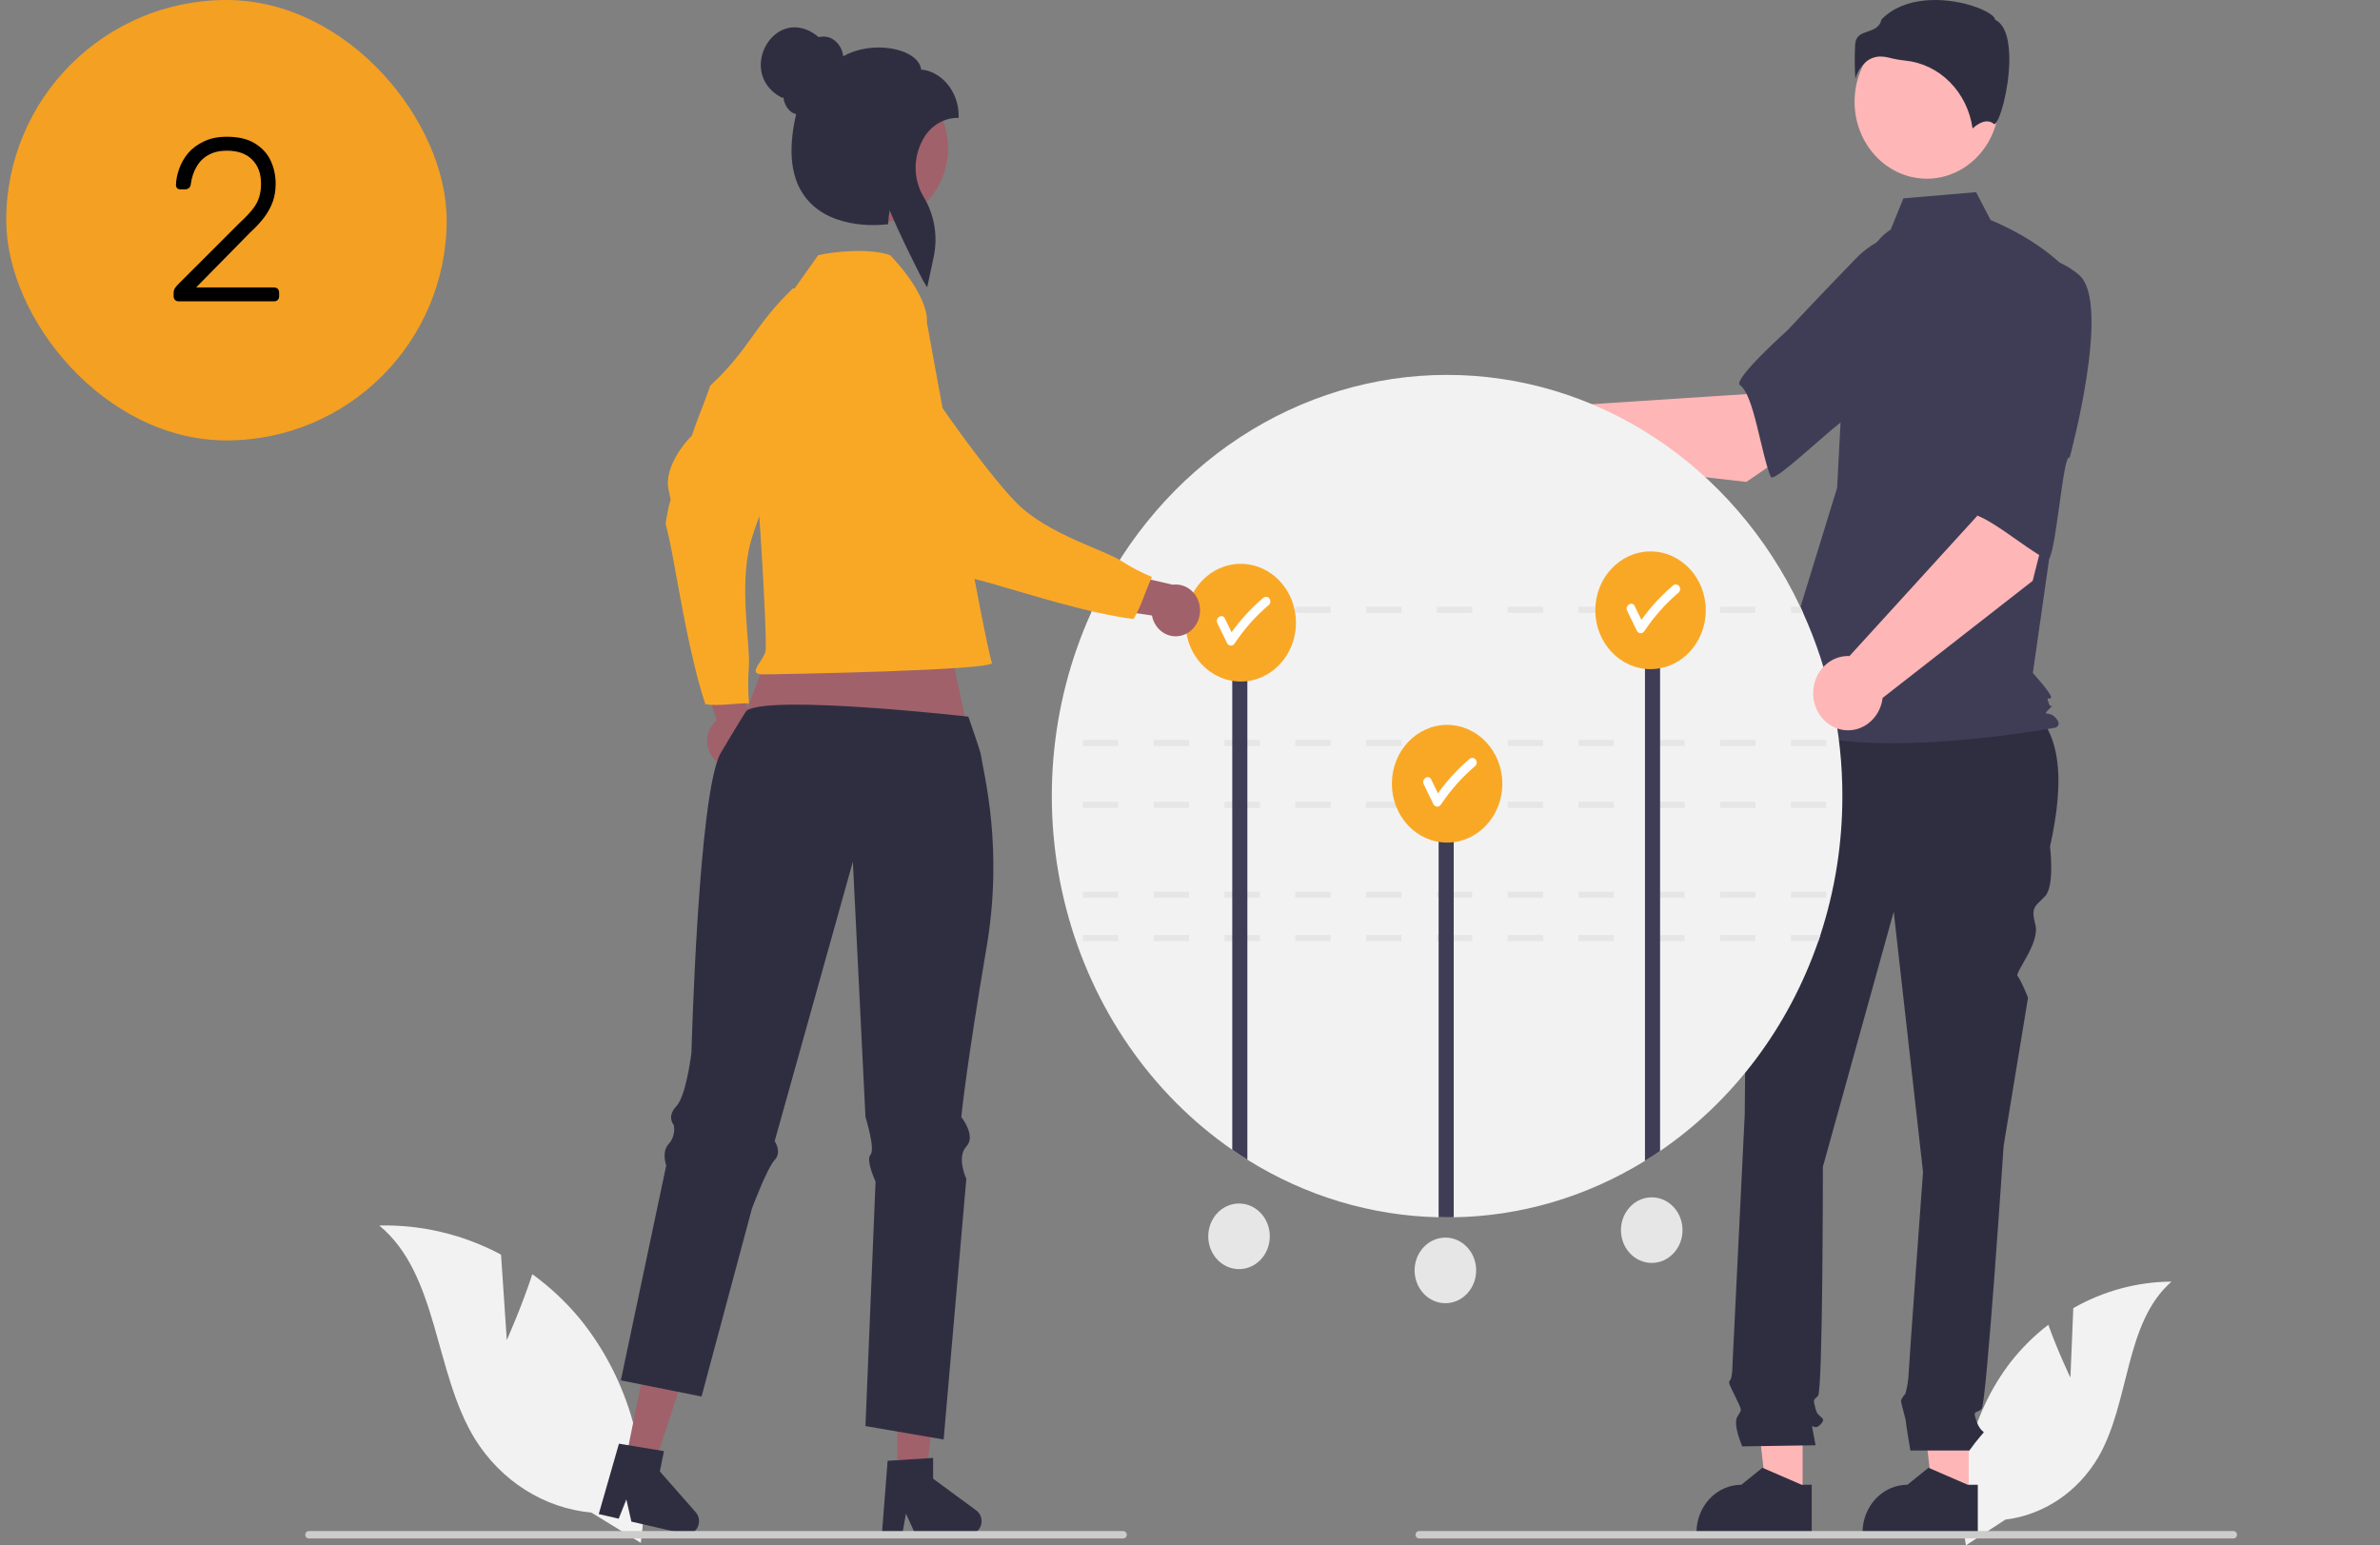 <svg width="308" height="200" viewBox="0 0 308 200" fill="none" xmlns="http://www.w3.org/2000/svg">
<rect x="0" y="0" width="308" height="200" fill="#808080" stroke="none"/>
<rect x="0.805" width="57" height="57" rx="28.5" fill="#F4A022"/>
<path d="M23.131 39C22.931 39 22.771 38.94 22.651 38.82C22.531 38.7 22.471 38.54 22.471 38.34V37.89C22.471 37.69 22.521 37.5 22.621 37.32C22.741 37.12 22.941 36.89 23.221 36.63L30.991 28.86C31.751 28.16 32.331 27.55 32.731 27.03C33.131 26.51 33.401 26 33.541 25.5C33.701 24.98 33.781 24.41 33.781 23.79C33.781 22.45 33.391 21.4 32.611 20.64C31.851 19.88 30.761 19.5 29.341 19.5C28.441 19.5 27.661 19.68 27.001 20.04C26.341 20.4 25.821 20.91 25.441 21.57C25.061 22.21 24.811 22.96 24.691 23.82C24.671 24.06 24.581 24.24 24.421 24.36C24.261 24.46 24.121 24.51 24.001 24.51H23.401C23.201 24.51 23.041 24.46 22.921 24.36C22.821 24.24 22.771 24.1 22.771 23.94C22.791 23.26 22.931 22.56 23.191 21.84C23.451 21.1 23.841 20.42 24.361 19.8C24.901 19.18 25.581 18.68 26.401 18.3C27.221 17.9 28.201 17.7 29.341 17.7C30.861 17.7 32.081 17.99 33.001 18.57C33.941 19.15 34.621 19.9 35.041 20.82C35.461 21.74 35.671 22.73 35.671 23.79C35.671 24.61 35.551 25.37 35.311 26.07C35.071 26.75 34.711 27.42 34.231 28.08C33.751 28.72 33.141 29.38 32.401 30.06L25.381 37.2H35.431C35.651 37.2 35.821 37.26 35.941 37.38C36.061 37.5 36.121 37.67 36.121 37.89V38.34C36.121 38.54 36.061 38.7 35.941 38.82C35.821 38.94 35.651 39 35.431 39H23.131Z" fill="black"/>
<g clip-path="url(#clip0_1_3997)">
<path d="M267.936 178.289L268.311 169.296C272.224 167.067 276.587 165.89 281.023 165.867C274.918 171.186 275.681 181.44 271.542 188.593C270.235 190.814 268.476 192.693 266.395 194.09C264.314 195.488 261.965 196.368 259.521 196.666L254.412 200C253.711 195.835 253.866 191.558 254.865 187.462C255.865 183.367 257.685 179.552 260.202 176.278C261.63 174.457 263.269 172.835 265.078 171.45C266.302 174.888 267.936 178.289 267.936 178.289Z" fill="#F2F2F2"/>
<path d="M92.538 98.343C92.201 98.014 91.935 97.611 91.759 97.161C91.584 96.712 91.503 96.227 91.522 95.74C91.542 95.253 91.661 94.777 91.872 94.345C92.083 93.913 92.38 93.535 92.742 93.239L89.242 82.003L94.817 83.599L97.286 94.024C97.713 94.706 97.891 95.532 97.785 96.344C97.679 97.156 97.297 97.899 96.712 98.431C96.127 98.963 95.379 99.248 94.609 99.232C93.84 99.216 93.103 98.899 92.538 98.343V98.343Z" fill="#A0616A"/>
<path d="M102.643 37.296C103.568 37.861 109.041 36.461 110.11 36.859C109.52 40.696 112.724 39.256 109.244 44.294C105.764 49.333 98.755 64.44 97.163 70.086C95.57 75.732 97.146 83.689 96.908 86.365C96.793 87.916 96.8 89.474 96.929 91.023C95.049 90.998 93.196 91.413 91.286 91.148C89.25 85.007 87.88 76.265 86.951 71.434C86.021 66.603 85.987 68.646 86.413 66.231C86.84 63.815 86.943 65.57 86.495 63.259C86.047 60.948 87.859 58.045 89.533 56.389C90.254 54.177 91.187 52.114 91.902 49.925C97.138 45.057 97.482 42.245 102.643 37.296Z" fill="#F9A826"/>
<path d="M254.772 193.769H250.146L247.945 174.753H254.773L254.772 193.769Z" fill="#FFB6B6"/>
<path d="M255.952 198.548L241.035 198.547V198.346C241.035 196.705 241.647 195.131 242.736 193.971C243.825 192.811 245.301 192.159 246.841 192.159H246.841L249.566 189.956L254.65 192.159L255.952 192.159L255.952 198.548Z" fill="#2F2E41"/>
<path d="M233.28 193.769H228.654L226.453 174.753H233.281L233.28 193.769Z" fill="#FFB6B6"/>
<path d="M234.459 198.548L219.543 198.547V198.346C219.543 196.705 220.155 195.131 221.244 193.971C222.332 192.811 223.809 192.159 225.349 192.159H225.349L228.074 189.956L233.158 192.159L234.46 192.159L234.459 198.548Z" fill="#2F2E41"/>
<path d="M231.277 89.806L261.367 90.608C267.082 93.916 267.169 101.076 265.297 109.576C265.297 109.576 265.929 114.628 264.664 115.976C263.4 117.323 262.768 117.323 263.4 119.681C264.032 122.039 260.693 125.89 261.098 126.322C261.504 126.754 262.452 129.112 262.452 129.112L259.291 148.311C259.291 148.311 257.079 181.657 256.447 182.331C255.815 183.005 255.183 182.331 255.815 184.015C256.447 185.699 257.079 185.026 256.447 185.699C255.887 186.343 255.359 187.017 254.867 187.72H247.225C247.225 187.72 246.649 184.352 246.649 184.015C246.649 183.678 246.017 181.657 246.017 181.321C246.017 180.984 246.576 180.388 246.576 180.388C246.769 179.704 246.899 179.001 246.965 178.289C246.965 177.615 248.862 151.68 248.862 151.68L245.069 117.997L235.903 151.006C235.903 151.006 235.903 179.973 235.271 180.647C234.639 181.321 234.639 180.984 234.955 182.331C235.271 183.678 236.535 183.342 235.587 184.352C234.639 185.363 234.323 183.678 234.639 185.363L234.955 187.047L225.473 187.191C225.473 187.191 224.209 184.352 224.841 183.342C225.473 182.331 225.435 182.607 224.664 180.953C223.893 179.3 223.577 178.963 223.893 178.626C224.209 178.289 224.209 176.498 224.209 176.498L225.789 144.269C225.789 144.269 226.105 110.25 226.105 109.239C226.129 108.719 226.039 108.2 225.843 107.724V106.352L227.054 101.492L231.277 89.806Z" fill="#2F2E41"/>
<path d="M249.353 23.127C254.516 23.127 258.702 18.666 258.702 13.163C258.702 7.661 254.516 3.2 249.353 3.2C244.19 3.2 240.004 7.661 240.004 13.163C240.004 18.666 244.19 23.127 249.353 23.127Z" fill="#FFB6B6"/>
<path d="M244.679 29.712C242.665 30.988 241.46 33.333 240.769 35.719C239.488 40.136 238.717 44.703 238.473 49.319L237.743 63.138L228.695 92.563C236.537 99.634 266.011 94.17 266.011 94.17C266.011 94.17 266.915 93.849 266.011 92.885C265.106 91.92 264.225 92.775 265.13 91.81C266.035 90.846 265.411 91.92 265.109 90.956C264.808 89.992 265.109 90.635 265.411 90.313C265.712 89.992 263.076 87.099 263.076 87.099L265.489 70.209L268.505 36.14C264.886 31.319 257.607 28.477 257.607 28.477L255.727 24.869L246.323 25.671L244.679 29.712Z" fill="#3F3D56"/>
<path d="M243.397 7.316C243.759 7.319 244.119 7.369 244.469 7.466C245.159 7.643 245.861 7.768 246.568 7.841C248.732 8.058 250.766 9.041 252.344 10.635C253.922 12.228 254.954 14.339 255.274 16.63C255.817 16.126 257.054 15.197 258.067 16.06C258.082 16.074 258.091 16.081 258.127 16.063C258.8 15.723 259.994 11.535 260.03 7.848C260.05 5.892 259.76 3.393 258.275 2.601L258.197 2.56L258.177 2.469C258.077 2.029 256.969 1.278 255.042 0.693C251.541 -0.37 246.425 -0.524 243.486 2.523C243.264 3.55 242.437 3.832 241.706 4.081C240.897 4.357 240.198 4.595 240.088 5.653C239.996 7.159 240.002 8.669 240.108 10.174C240.382 9.253 240.92 8.447 241.647 7.87C242.164 7.499 242.774 7.306 243.397 7.316Z" fill="#2F2E41"/>
<path d="M225.994 62.369L241.266 51.946L233.574 41.049L225.979 51.006L202.314 52.552C201.691 51.897 200.903 51.448 200.046 51.261C199.188 51.075 198.298 51.158 197.484 51.501C196.67 51.844 195.968 52.432 195.462 53.193C194.956 53.955 194.669 54.856 194.636 55.788C194.603 56.72 194.825 57.643 195.275 58.443C195.725 59.242 196.384 59.886 197.171 60.294C197.958 60.701 198.84 60.856 199.708 60.739C200.576 60.623 201.394 60.239 202.061 59.636L225.994 62.369Z" fill="#FFB6B6"/>
<path d="M255.441 37.397C256.328 43.114 239.589 54.03 239.589 54.03C239.589 52.688 229.599 62.818 229.148 61.705C227.866 58.542 226.965 51.051 225.174 49.852C224.15 49.166 231.342 42.725 231.342 42.725C231.342 42.725 235.107 38.683 240.048 33.584C241.419 32.115 243.117 31.04 244.984 30.459C246.851 29.877 248.825 29.808 250.723 30.259C250.723 30.259 254.555 31.68 255.441 37.397Z" fill="#3F3D56"/>
<path d="M238.424 103.034C238.43 109.152 237.469 115.227 235.58 121.004C235.494 121.273 235.403 121.537 235.313 121.806C231.447 132.996 224.255 142.534 214.833 148.967C214.19 149.408 213.539 149.829 212.877 150.238C205.349 154.888 196.828 157.403 188.128 157.541C187.842 157.545 187.556 157.549 187.27 157.549C186.902 157.549 186.537 157.545 186.172 157.537C177.46 157.352 168.939 154.788 161.423 150.089C160.761 149.676 160.109 149.247 159.467 148.803C149.007 141.576 141.379 130.53 138.016 117.737C134.653 104.944 135.784 91.283 141.199 79.316C141.319 79.048 141.443 78.783 141.571 78.514C145.835 69.496 152.366 61.916 160.435 56.62C168.504 51.324 177.794 48.519 187.27 48.519C196.747 48.519 206.037 51.324 214.106 56.62C222.175 61.916 228.705 69.496 232.97 78.514C233.098 78.783 233.222 79.048 233.342 79.316C236.698 86.711 238.436 94.82 238.424 103.034Z" fill="#F2F2F2"/>
<path d="M222.597 121.004V121.806H227.178V121.004H222.597ZM213.434 121.004V121.806H218.016V121.004H213.434ZM204.272 121.004V121.806H208.853V121.004H204.272ZM195.11 121.004V121.806H199.691V121.004H195.11ZM185.947 121.004V121.806H190.528V121.004H185.947ZM176.785 121.004V121.806H181.366V121.004H176.785ZM167.622 121.004V121.806H172.203V121.004H167.622ZM158.464 121.004V121.806H163.041V121.004H158.464ZM149.301 121.004V121.806H153.882V121.004H149.301ZM140.139 121.004V121.806H144.72V121.004H140.139ZM235.581 121.004H231.759V121.806H235.314L235.581 121.004Z" fill="#E6E6E6"/>
<path d="M231.759 115.392V116.194H236.341V115.392H231.759ZM222.597 115.392V116.194H227.178V115.392H222.597ZM213.434 115.392V116.194H218.016V115.392H213.434ZM204.272 115.392V116.194H208.853V115.392H204.272ZM195.11 115.392V116.194H199.691V115.392H195.11ZM185.947 115.392V116.194H190.528V115.392H185.947ZM176.785 115.392V116.194H181.366V115.392H176.785ZM167.622 115.392V116.194H172.203V115.392H167.622ZM158.464 115.392V116.194H163.041V115.392H158.464ZM149.301 115.392V116.194H153.882V115.392H149.301ZM140.139 115.392V116.194H144.72V115.392H140.139Z" fill="#E6E6E6"/>
<path d="M231.759 103.768V104.569H236.341V103.768H231.759ZM222.597 103.768V104.569H227.178V103.768H222.597ZM213.434 103.768V104.569H218.016V103.768H213.434ZM204.272 103.768V104.569H208.853V103.768H204.272ZM195.11 103.768V104.569H199.691V103.768H195.11ZM185.947 103.768V104.569H190.528V103.768H185.947ZM176.785 103.768V104.569H181.366V103.768H176.785ZM167.622 103.768V104.569H172.203V103.768H167.622ZM158.464 103.768V104.569H163.041V103.768H158.464ZM149.301 103.768V104.569H153.882V103.768H149.301ZM140.139 103.768V104.569H144.72V103.768H140.139Z" fill="#E6E6E6"/>
<path d="M231.759 95.751V96.552H236.341V95.751H231.759ZM222.597 95.751V96.552H227.178V95.751H222.597ZM213.434 95.751V96.552H218.016V95.751H213.434ZM204.272 95.751V96.552H208.853V95.751H204.272ZM195.11 95.751V96.552H199.691V95.751H195.11ZM185.947 95.751V96.552H190.528V95.751H185.947ZM176.785 95.751V96.552H181.366V95.751H176.785ZM167.622 95.751V96.552H172.203V95.751H167.622ZM158.464 95.751V96.552H163.041V95.751H158.464ZM149.301 95.751V96.552H153.882V95.751H149.301ZM140.139 95.751V96.552H144.72V95.751H140.139Z" fill="#E6E6E6"/>
<path d="M232.97 78.514H231.759V79.316H233.343C233.222 79.047 233.098 78.783 232.97 78.514ZM222.597 78.514V79.316H227.178V78.514H222.597ZM213.434 78.514V79.316H218.016V78.514H213.434ZM204.272 78.514V79.316H208.853V78.514H204.272ZM195.109 78.514V79.316H199.691V78.514H195.109ZM185.947 78.514V79.316H190.528V78.514H185.947ZM176.785 78.514V79.316H181.366V78.514H176.785ZM167.622 78.514V79.316H172.203V78.514H167.622ZM158.463 78.514V79.316H163.041V78.514H158.463ZM149.301 78.514V79.316H153.882V78.514H149.301ZM141.572 78.514C141.444 78.783 141.32 79.047 141.199 79.316H144.72V78.514H141.572Z" fill="#E6E6E6"/>
<path d="M214.835 81.216V148.967C214.192 149.408 213.541 149.829 212.879 150.238V81.216H214.835Z" fill="#3F3D56"/>
<path d="M188.13 103.663V157.541C187.844 157.545 187.558 157.549 187.272 157.549C186.904 157.549 186.539 157.545 186.174 157.537V103.663H188.13Z" fill="#3F3D56"/>
<path d="M161.425 81.216V150.089C160.763 149.676 160.111 149.248 159.469 148.803V81.216H161.425Z" fill="#3F3D56"/>
<path d="M65.585 173.43L64.839 162.371C59.952 159.767 54.542 158.475 49.08 158.605C56.765 164.935 56.149 177.588 61.472 186.247C63.151 188.934 65.376 191.184 67.982 192.83C70.589 194.476 73.509 195.476 76.527 195.756L82.923 199.677C83.654 194.524 83.329 189.262 81.969 184.256C80.609 179.25 78.247 174.617 75.045 170.677C73.228 168.486 71.16 166.547 68.889 164.907C67.491 169.184 65.585 173.43 65.585 173.43Z" fill="#F2F2F2"/>
<path d="M213.6 86.6C217.546 86.6 220.746 83.19 220.746 78.984C220.746 74.777 217.546 71.367 213.6 71.367C209.653 71.367 206.453 74.777 206.453 78.984C206.453 83.19 209.653 86.6 213.6 86.6Z" fill="#F9A826"/>
<path d="M217.269 75.809C217.161 75.7 217.018 75.639 216.87 75.639C216.721 75.639 216.578 75.7 216.471 75.809C214.954 77.098 213.592 78.581 212.415 80.224C212.126 79.628 211.838 79.032 211.549 78.436C211.215 77.749 210.241 78.356 210.574 79.043C210.997 79.915 211.42 80.786 211.842 81.658C211.893 81.747 211.965 81.82 212.05 81.871C212.135 81.922 212.232 81.949 212.329 81.949C212.427 81.949 212.523 81.922 212.609 81.871C212.694 81.82 212.766 81.747 212.816 81.658C214.071 79.775 215.57 78.092 217.269 76.66C217.374 76.546 217.432 76.394 217.432 76.234C217.432 76.075 217.374 75.922 217.269 75.809Z" fill="white"/>
<path d="M187.271 109.047C191.218 109.047 194.418 105.637 194.418 101.431C194.418 97.225 191.218 93.815 187.271 93.815C183.325 93.815 180.125 97.225 180.125 101.431C180.125 105.637 183.325 109.047 187.271 109.047Z" fill="#F9A826"/>
<path d="M190.941 98.257C190.833 98.147 190.69 98.086 190.542 98.086C190.393 98.086 190.25 98.147 190.143 98.257C188.626 99.545 187.264 101.028 186.087 102.671C185.798 102.075 185.509 101.479 185.221 100.884C184.887 100.196 183.913 100.803 184.246 101.49C184.669 102.362 185.091 103.233 185.514 104.105C185.565 104.194 185.637 104.267 185.722 104.318C185.807 104.369 185.903 104.396 186.001 104.396C186.099 104.396 186.195 104.369 186.281 104.318C186.366 104.267 186.437 104.194 186.488 104.105C187.743 102.222 189.242 100.54 190.941 99.107C191.046 98.994 191.104 98.841 191.104 98.682C191.104 98.523 191.046 98.37 190.941 98.257Z" fill="white"/>
<path d="M160.566 88.203C164.513 88.203 167.713 84.793 167.713 80.587C167.713 76.381 164.513 72.971 160.566 72.971C156.619 72.971 153.42 76.381 153.42 80.587C153.42 84.793 156.619 88.203 160.566 88.203Z" fill="#F9A826"/>
<path d="M164.235 77.413C164.128 77.303 163.985 77.242 163.837 77.242C163.688 77.242 163.545 77.303 163.438 77.413C161.921 78.702 160.559 80.184 159.382 81.827C159.093 81.231 158.804 80.635 158.515 80.04C158.182 79.352 157.208 79.96 157.541 80.647C157.964 81.518 158.386 82.39 158.809 83.261C158.86 83.35 158.932 83.424 159.017 83.475C159.102 83.526 159.198 83.552 159.296 83.552C159.394 83.552 159.49 83.526 159.575 83.475C159.661 83.424 159.732 83.35 159.783 83.261C161.038 81.379 162.537 79.696 164.235 78.263C164.34 78.15 164.399 77.997 164.399 77.838C164.399 77.679 164.34 77.526 164.235 77.413Z" fill="white"/>
<path d="M263.053 75.171L267.757 56.505L255.185 53.969L255.861 66.781L239.343 84.907C238.468 84.869 237.602 85.103 236.85 85.581C236.098 86.058 235.493 86.758 235.108 87.596C234.723 88.433 234.575 89.372 234.682 90.298C234.789 91.224 235.147 92.096 235.711 92.809C236.276 93.522 237.023 94.045 237.861 94.313C238.699 94.582 239.592 94.584 240.432 94.321C241.272 94.058 242.021 93.54 242.589 92.83C243.158 92.121 243.52 91.25 243.632 90.325L263.053 75.171Z" fill="#FFB6B6"/>
<path d="M269.043 35.577C273.31 39.168 267.833 59.25 267.833 59.25C266.985 58.258 266 72.917 264.963 72.418C262.017 70.999 256.618 66.107 254.536 66.506C253.346 66.734 254.593 56.81 254.593 56.81C254.593 56.81 254.822 51.12 255.254 43.806C255.339 41.735 255.915 39.721 256.928 37.952C257.941 36.183 259.357 34.715 261.045 33.686C261.045 33.686 264.776 31.987 269.043 35.577Z" fill="#3F3D56"/>
<path d="M121.649 77.484L126.821 102.082L93.678 99.885L102.69 75.727L121.649 77.484Z" fill="#A0616A"/>
<path d="M116.13 191.014L119.853 191.014L121.624 175.71H116.129L116.13 191.014Z" fill="#A0616A"/>
<path d="M114.869 189.057L120.754 188.682V191.37L126.35 195.488C126.626 195.691 126.834 195.984 126.944 196.322C127.053 196.66 127.059 197.027 126.959 197.369C126.859 197.71 126.659 198.009 126.388 198.221C126.118 198.433 125.791 198.548 125.455 198.548H118.448L117.24 195.89L116.769 198.548H114.127L114.869 189.057Z" fill="#2F2E41"/>
<path d="M80.941 189.04L84.58 189.881L89.355 175.325L83.985 174.084L80.941 189.04Z" fill="#A0616A"/>
<path d="M80.1 186.842L85.926 187.806L85.391 190.432L90.04 195.721C90.27 195.982 90.415 196.315 90.455 196.67C90.494 197.026 90.427 197.385 90.261 197.697C90.095 198.008 89.84 198.255 89.534 198.401C89.227 198.547 88.885 198.585 88.557 198.509L81.709 196.926L81.058 194.056L80.068 196.547L77.486 195.95L80.1 186.842Z" fill="#2F2E41"/>
<path d="M127.667 122.651C125.054 137.955 124.401 144.562 124.401 144.562C124.401 144.562 126.361 146.997 125.054 148.389C123.748 149.782 125.054 152.562 125.054 152.562L122.117 186.3L119.752 185.892L114.056 184.915L112.001 184.562L113.307 152.912C113.307 152.912 112.001 150.128 112.654 149.432C113.307 148.735 112.001 144.562 112.001 144.562L110.37 111.521L100.25 147.693C100.25 147.693 101.232 149.085 100.25 150.128C99.272 151.17 97.316 156.389 97.316 156.389L91.299 178.829L90.788 180.735L87.65 180.109L84.234 179.424L83.606 179.3L82.49 179.074L81.771 178.93L81.526 178.883L80.344 178.646L80.701 176.954L80.888 176.064L85.978 151.967L86.095 151.411L86.219 150.824C86.219 150.824 85.566 149.085 86.544 148.039C86.83 147.72 87.039 147.332 87.153 146.908C87.267 146.484 87.282 146.036 87.197 145.605C87.165 145.568 87.136 145.529 87.109 145.488C86.994 145.319 86.914 145.125 86.876 144.92C86.788 144.485 86.865 143.874 87.525 143.17C87.712 142.959 87.868 142.721 87.989 142.462C88.982 140.459 89.481 136.216 89.481 136.216C89.481 136.216 90.365 102.611 93.255 97.477C93.408 97.209 96.476 92.057 96.637 91.952C99.899 89.868 125.317 92.747 125.317 92.747C125.317 92.747 126.856 97.155 126.925 97.614C127.301 100.192 129.882 109.67 127.667 122.651Z" fill="#2F2E41"/>
<path d="M119.945 41.705C119.945 41.705 120.495 38.663 115.211 33.03C112.413 32.036 107.565 32.616 105.884 33.03C98.113 43.963 99.504 42.034 97.481 48.143C96.957 49.727 96.694 51.249 96.927 52.491C97.86 57.461 99.374 82.97 99.063 84.295C98.752 85.621 96.576 87.277 98.752 87.277C100.928 87.277 128.991 86.754 128.369 85.76C127.748 84.766 119.945 41.705 119.945 41.705Z" fill="#F9A826"/>
<path d="M153.273 82.128C152.847 82.304 152.39 82.378 151.934 82.345C151.478 82.313 151.035 82.174 150.634 81.938C150.234 81.703 149.887 81.377 149.618 80.984C149.349 80.59 149.164 80.138 149.077 79.66L138.078 77.995L141.902 73.387L151.76 75.674C152.524 75.571 153.296 75.769 153.931 76.232C154.567 76.694 155.02 77.389 155.207 78.185C155.393 78.981 155.3 79.821 154.943 80.548C154.587 81.275 153.993 81.837 153.274 82.128L153.273 82.128Z" fill="#A0616A"/>
<path d="M106.74 39.746C107.627 39.116 108.634 38.819 109.445 37.977C112.406 40.249 112.623 36.55 115.306 42.114C117.989 47.679 127.559 61.096 131.593 65.13C135.627 69.164 143.014 71.205 145.156 72.624C146.407 73.425 147.719 74.112 149.079 74.678C148.22 76.461 147.744 78.415 146.67 80.118C140.604 79.326 132.65 76.739 128.177 75.475C123.704 74.21 125.406 75.152 123.566 73.669C121.727 72.187 123.247 72.87 121.106 72.268C118.965 71.666 117.333 68.644 116.687 66.31C115.15 64.635 113.833 62.827 112.312 61.17C110.554 54.005 108.599 46.875 106.74 39.746Z" fill="#F9A826"/>
<path d="M113.685 28.79C118.657 28.79 122.687 24.495 122.687 19.197C122.687 13.899 118.657 9.603 113.685 9.603C108.714 9.603 104.684 13.899 104.684 19.197C104.684 24.495 108.714 28.79 113.685 28.79Z" fill="#A0616A"/>
<path d="M119.7 36.733C119.273 36.083 116.083 29.645 115.135 27.209C115.038 27.737 114.976 28.271 114.951 28.808L114.941 29.008L114.755 29.034C114.475 29.072 107.854 29.928 104.409 25.764C102.367 23.298 101.904 19.599 103.031 14.767C102.826 14.724 102.63 14.643 102.451 14.529C102.153 14.309 101.903 14.023 101.72 13.69C101.536 13.357 101.423 12.985 101.389 12.601L101.198 12.655C95.068 9.476 100.349 0.177 105.948 4.8C106.439 4.683 106.951 4.715 107.426 4.891C107.885 5.09 108.284 5.417 108.582 5.838C108.88 6.259 109.066 6.758 109.119 7.282C112.012 5.661 115.841 5.925 117.821 7.141C118.65 7.651 119.126 8.292 119.211 9.008C121.549 9.147 124.065 11.575 124.065 15.015V15.255H123.84C122.899 15.276 121.981 15.57 121.185 16.105C120.389 16.639 119.744 17.394 119.319 18.29C118.744 19.397 118.46 20.649 118.495 21.914C118.531 23.179 118.886 24.411 119.523 25.479C120.216 26.613 120.689 27.882 120.914 29.214C121.14 30.545 121.113 31.911 120.835 33.231L119.991 37.175L119.7 36.733Z" fill="#2F2E41"/>
<path d="M145.82 198.627C145.82 198.69 145.808 198.752 145.786 198.81C145.764 198.868 145.731 198.92 145.689 198.965C145.647 199.009 145.598 199.044 145.544 199.068C145.489 199.092 145.431 199.104 145.372 199.104H39.948C39.829 199.104 39.715 199.054 39.631 198.964C39.547 198.875 39.5 198.753 39.5 198.627C39.5 198.5 39.547 198.379 39.631 198.29C39.715 198.2 39.829 198.15 39.948 198.15H145.372C145.431 198.15 145.489 198.162 145.544 198.186C145.598 198.21 145.647 198.245 145.689 198.289C145.731 198.334 145.764 198.386 145.786 198.444C145.808 198.502 145.82 198.564 145.82 198.627Z" fill="#CCCCCC"/>
<path d="M289.499 198.627C289.5 198.69 289.488 198.752 289.466 198.81C289.443 198.868 289.41 198.92 289.369 198.965C289.327 199.009 289.278 199.044 289.223 199.068C289.169 199.092 289.111 199.104 289.052 199.104H183.627C183.509 199.104 183.395 199.054 183.311 198.964C183.227 198.875 183.18 198.753 183.18 198.627C183.18 198.5 183.227 198.379 183.311 198.29C183.395 198.2 183.509 198.15 183.627 198.15H289.052C289.111 198.15 289.169 198.162 289.223 198.186C289.278 198.21 289.327 198.245 289.369 198.289C289.41 198.334 289.443 198.386 289.466 198.444C289.488 198.502 289.5 198.564 289.499 198.627Z" fill="#CCCCCC"/>
<path d="M160.345 164.25C162.545 164.25 164.328 162.349 164.328 160.005C164.328 157.66 162.545 155.759 160.345 155.759C158.145 155.759 156.361 157.66 156.361 160.005C156.361 162.349 158.145 164.25 160.345 164.25Z" fill="#E6E6E6"/>
<path d="M187.05 168.659C189.25 168.659 191.033 166.758 191.033 164.414C191.033 162.069 189.25 160.169 187.05 160.169C184.85 160.169 183.066 162.069 183.066 164.414C183.066 166.758 184.85 168.659 187.05 168.659Z" fill="#E6E6E6"/>
<path d="M213.755 163.448C215.955 163.448 217.738 161.547 217.738 159.203C217.738 156.858 215.955 154.958 213.755 154.958C211.555 154.958 209.771 156.858 209.771 159.203C209.771 161.547 211.555 163.448 213.755 163.448Z" fill="#E6E6E6"/>
</g>
<defs>
<clipPath id="clip0_1_3997">
<rect width="250" height="200" fill="white" transform="translate(39.5)"/>
</clipPath>
</defs>
</svg>
